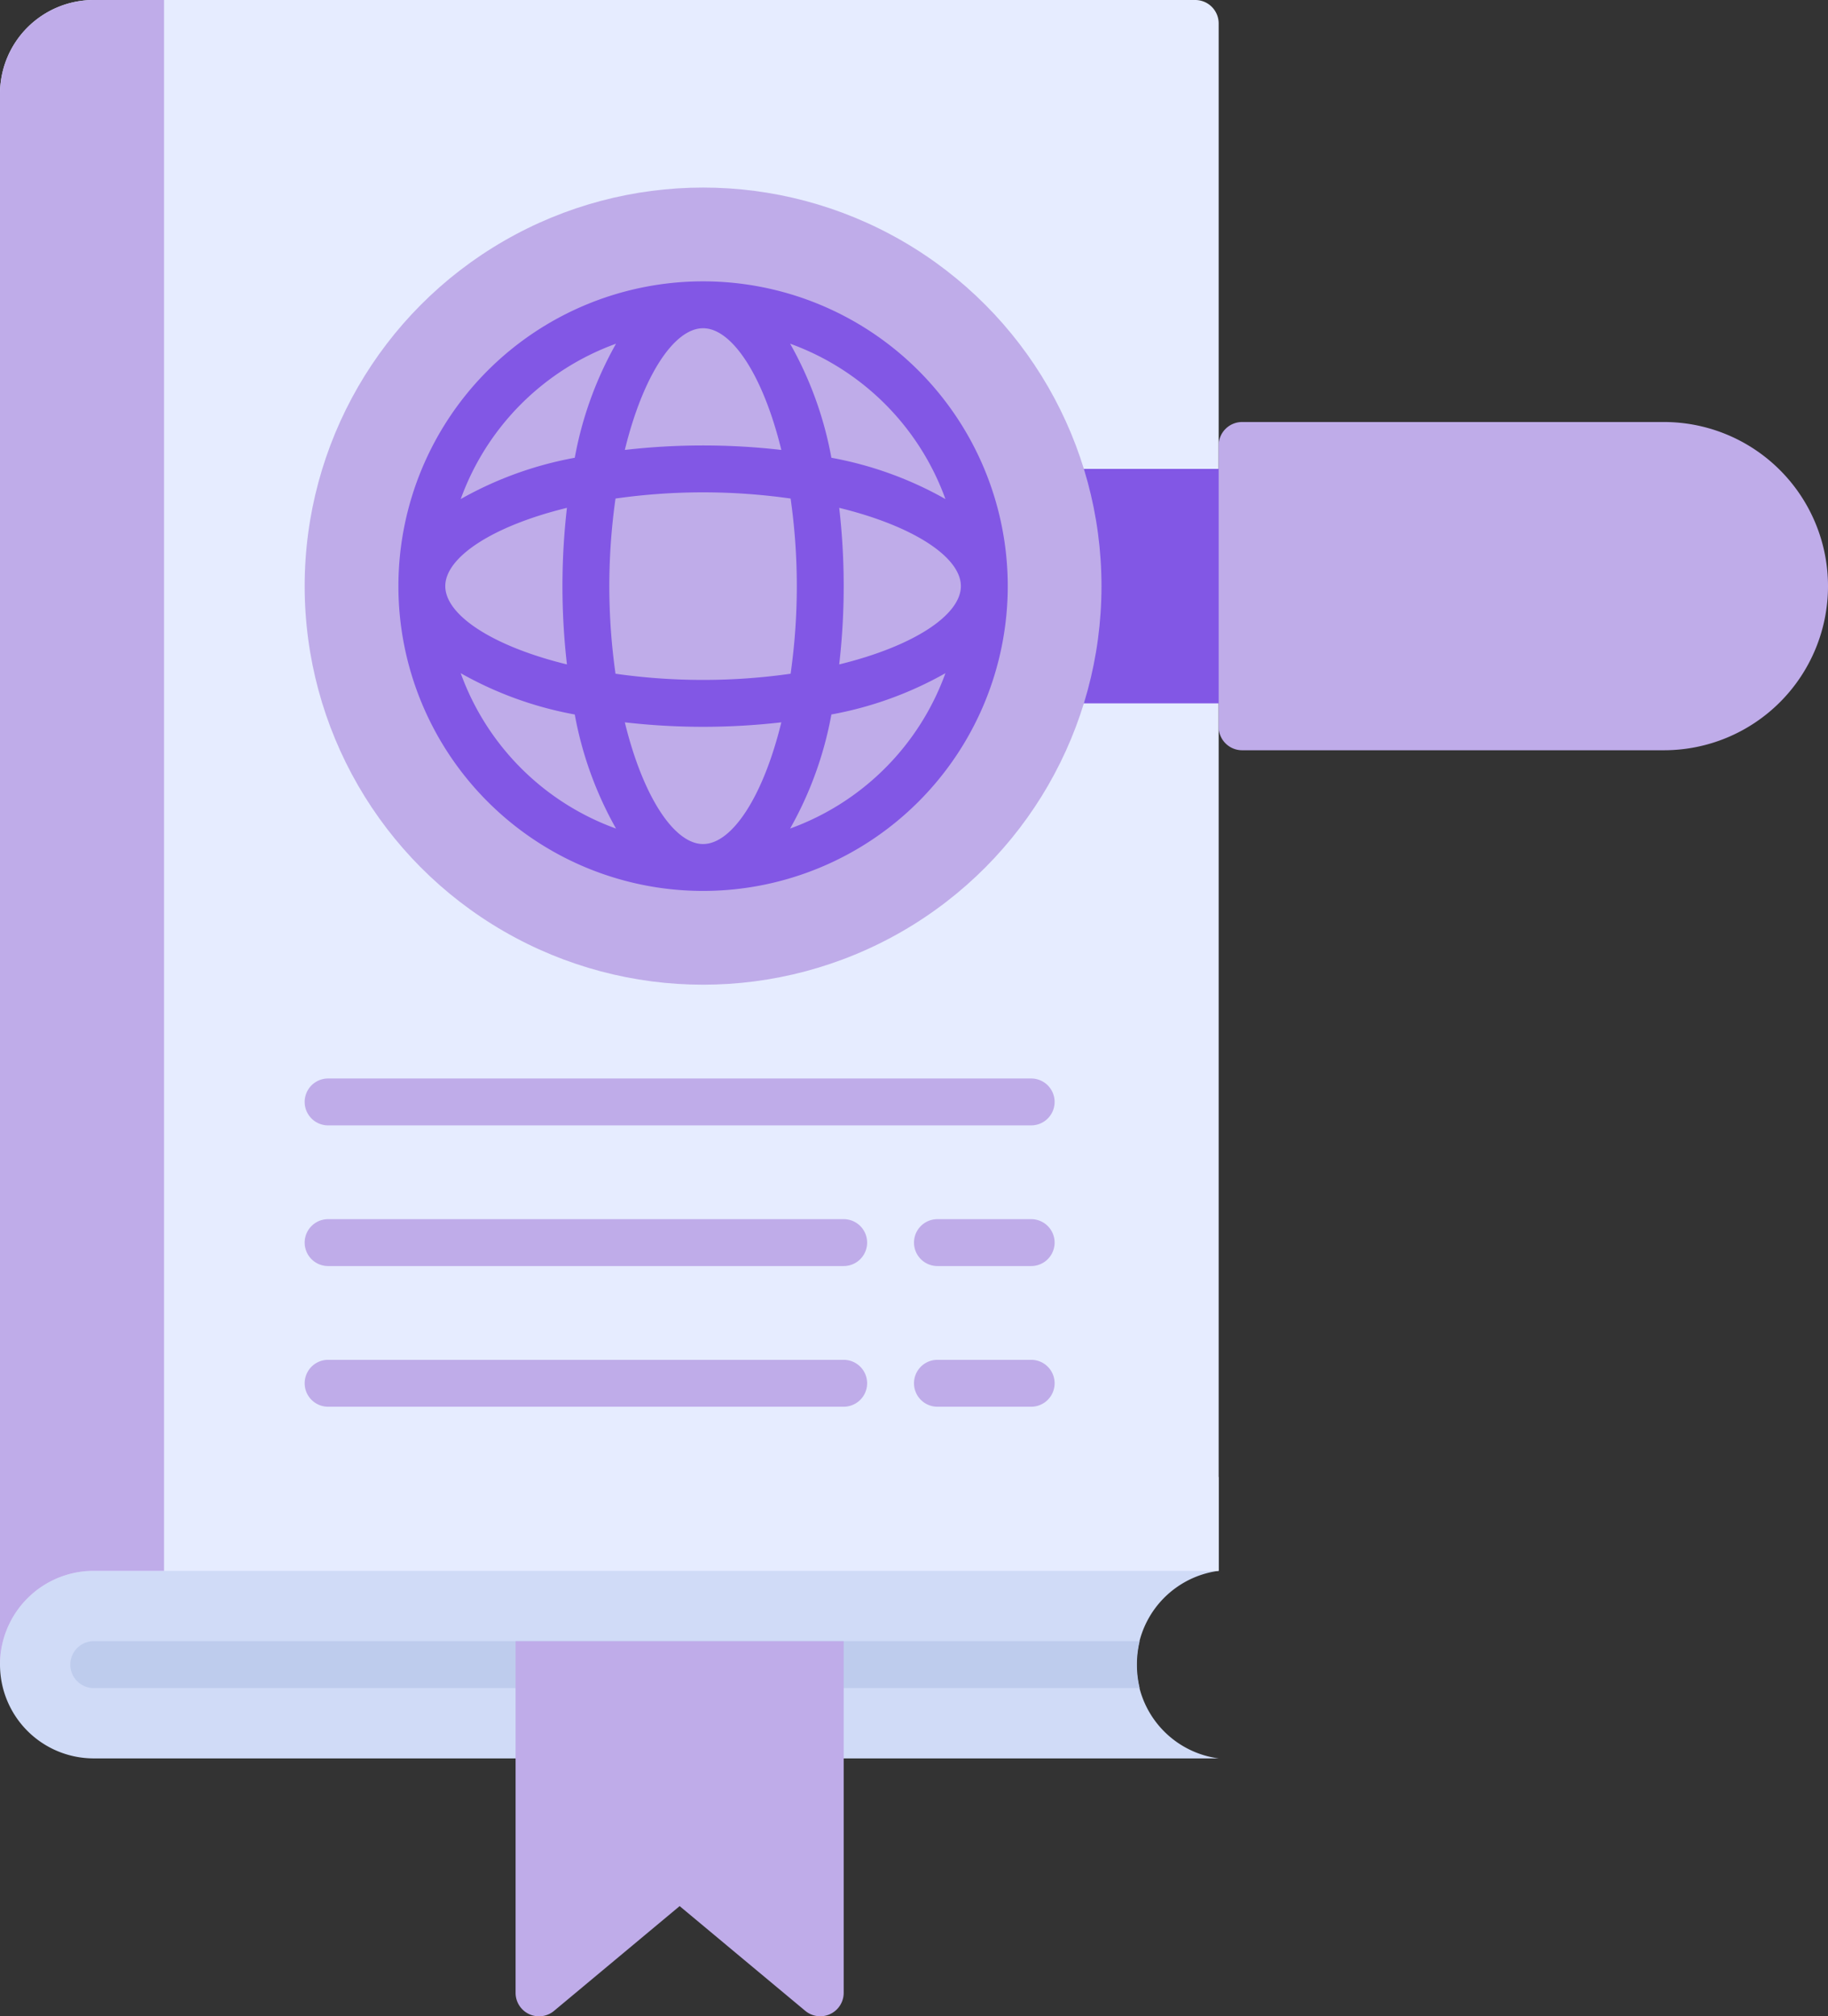 <svg xmlns="http://www.w3.org/2000/svg" width="78" height="86" viewBox="0 0 78 86"><rect x="0" y="0" width="78" height="86" fill="#333333" stroke="none"/><g transform="translate(-5 -1)"><path d="M57,68V64H5v8a4,4,0,0,0,4,4H57a4.035,4.035,0,0,1,0-8Z" fill="#d0dbf7"/><path d="M56,1H9A4,4,0,0,0,5,5V72a4,4,0,0,1,4-4H57V2A1,1,0,0,0,56,1Z" fill="#e6ecff"/><path d="M53.629,73a4.323,4.323,0,0,1,0-2H9a1,1,0,0,0,0,2Z" fill="#becced"/><path d="M9,1A4,4,0,0,0,5,5V72a4,4,0,0,1,4-4h3V1Z" fill="#bface9"/><path d="M58,21H50.5a1,1,0,0,0-.968,1.25,15.249,15.249,0,0,1,0,7.5A1,1,0,0,0,50.5,31H58a1,1,0,0,0,1-1V22A1,1,0,0,0,58,21Z" fill="#8257e5"/><path d="M49,49H19a1,1,0,0,1,0-2H49a1,1,0,0,1,0,2Z" fill="#bface9"/><path d="M41,55H19a1,1,0,0,1,0-2H41a1,1,0,0,1,0,2Z" fill="#bface9"/><path d="M41,61H19a1,1,0,0,1,0-2H41a1,1,0,0,1,0,2Z" fill="#bface9"/><path d="M49,55H45a1,1,0,0,1,0-2h4a1,1,0,0,1,0,2Z" fill="#bface9"/><path d="M49,61H45a1,1,0,0,1,0-2h4a1,1,0,0,1,0,2Z" fill="#bface9"/><path d="M76,19H58a1,1,0,0,0-1,1V32a1,1,0,0,0,1,1H76a7,7,0,0,0,0-14Z" fill="#bface9"/><path d="M41,71H27V86a1,1,0,0,0,1.64.769L34,82.3l5.36,4.467A1,1,0,0,0,41,86Z" fill="#bface9"/><circle cx="17" cy="17" r="17" transform="translate(18 9)" fill="#bface9"/><path d="M35,13A13,13,0,1,0,48,26,13,13,0,0,0,35,13Zm5.809,16.339a29.235,29.235,0,0,0,0-6.678C43.972,23.433,46,24.763,46,26S43.972,28.567,40.809,29.339ZM35,37c-1.237,0-2.567-2.028-3.339-5.191a29.233,29.233,0,0,0,6.678,0C37.567,34.972,36.237,37,35,37Zm0-7a26.326,26.326,0,0,1-3.736-.264,26.534,26.534,0,0,1,0-7.472,26.543,26.543,0,0,1,7.471,0,26.534,26.534,0,0,1,0,7.472A26.326,26.326,0,0,1,35,30ZM24,26c0-1.237,2.028-2.567,5.191-3.339a29.235,29.235,0,0,0,0,6.678C26.028,28.567,24,27.237,24,26ZM35,15c1.237,0,2.567,2.028,3.339,5.191a29.234,29.234,0,0,0-6.678,0C32.433,17.028,33.763,15,35,15Zm10.341,7.286a15.545,15.545,0,0,0-4.866-1.761,15.545,15.545,0,0,0-1.761-4.866A11.037,11.037,0,0,1,45.341,22.286ZM31.286,15.659a15.546,15.546,0,0,0-1.761,4.866,15.545,15.545,0,0,0-4.866,1.761,11.036,11.036,0,0,1,6.626-6.626ZM24.659,29.714a15.545,15.545,0,0,0,4.866,1.761,15.546,15.546,0,0,0,1.761,4.866,11.036,11.036,0,0,1-6.627-6.626Zm14.055,6.626a15.545,15.545,0,0,0,1.761-4.866,15.545,15.545,0,0,0,4.866-1.761,11.036,11.036,0,0,1-6.626,6.626Z" fill="#8257e5"/></g></svg>